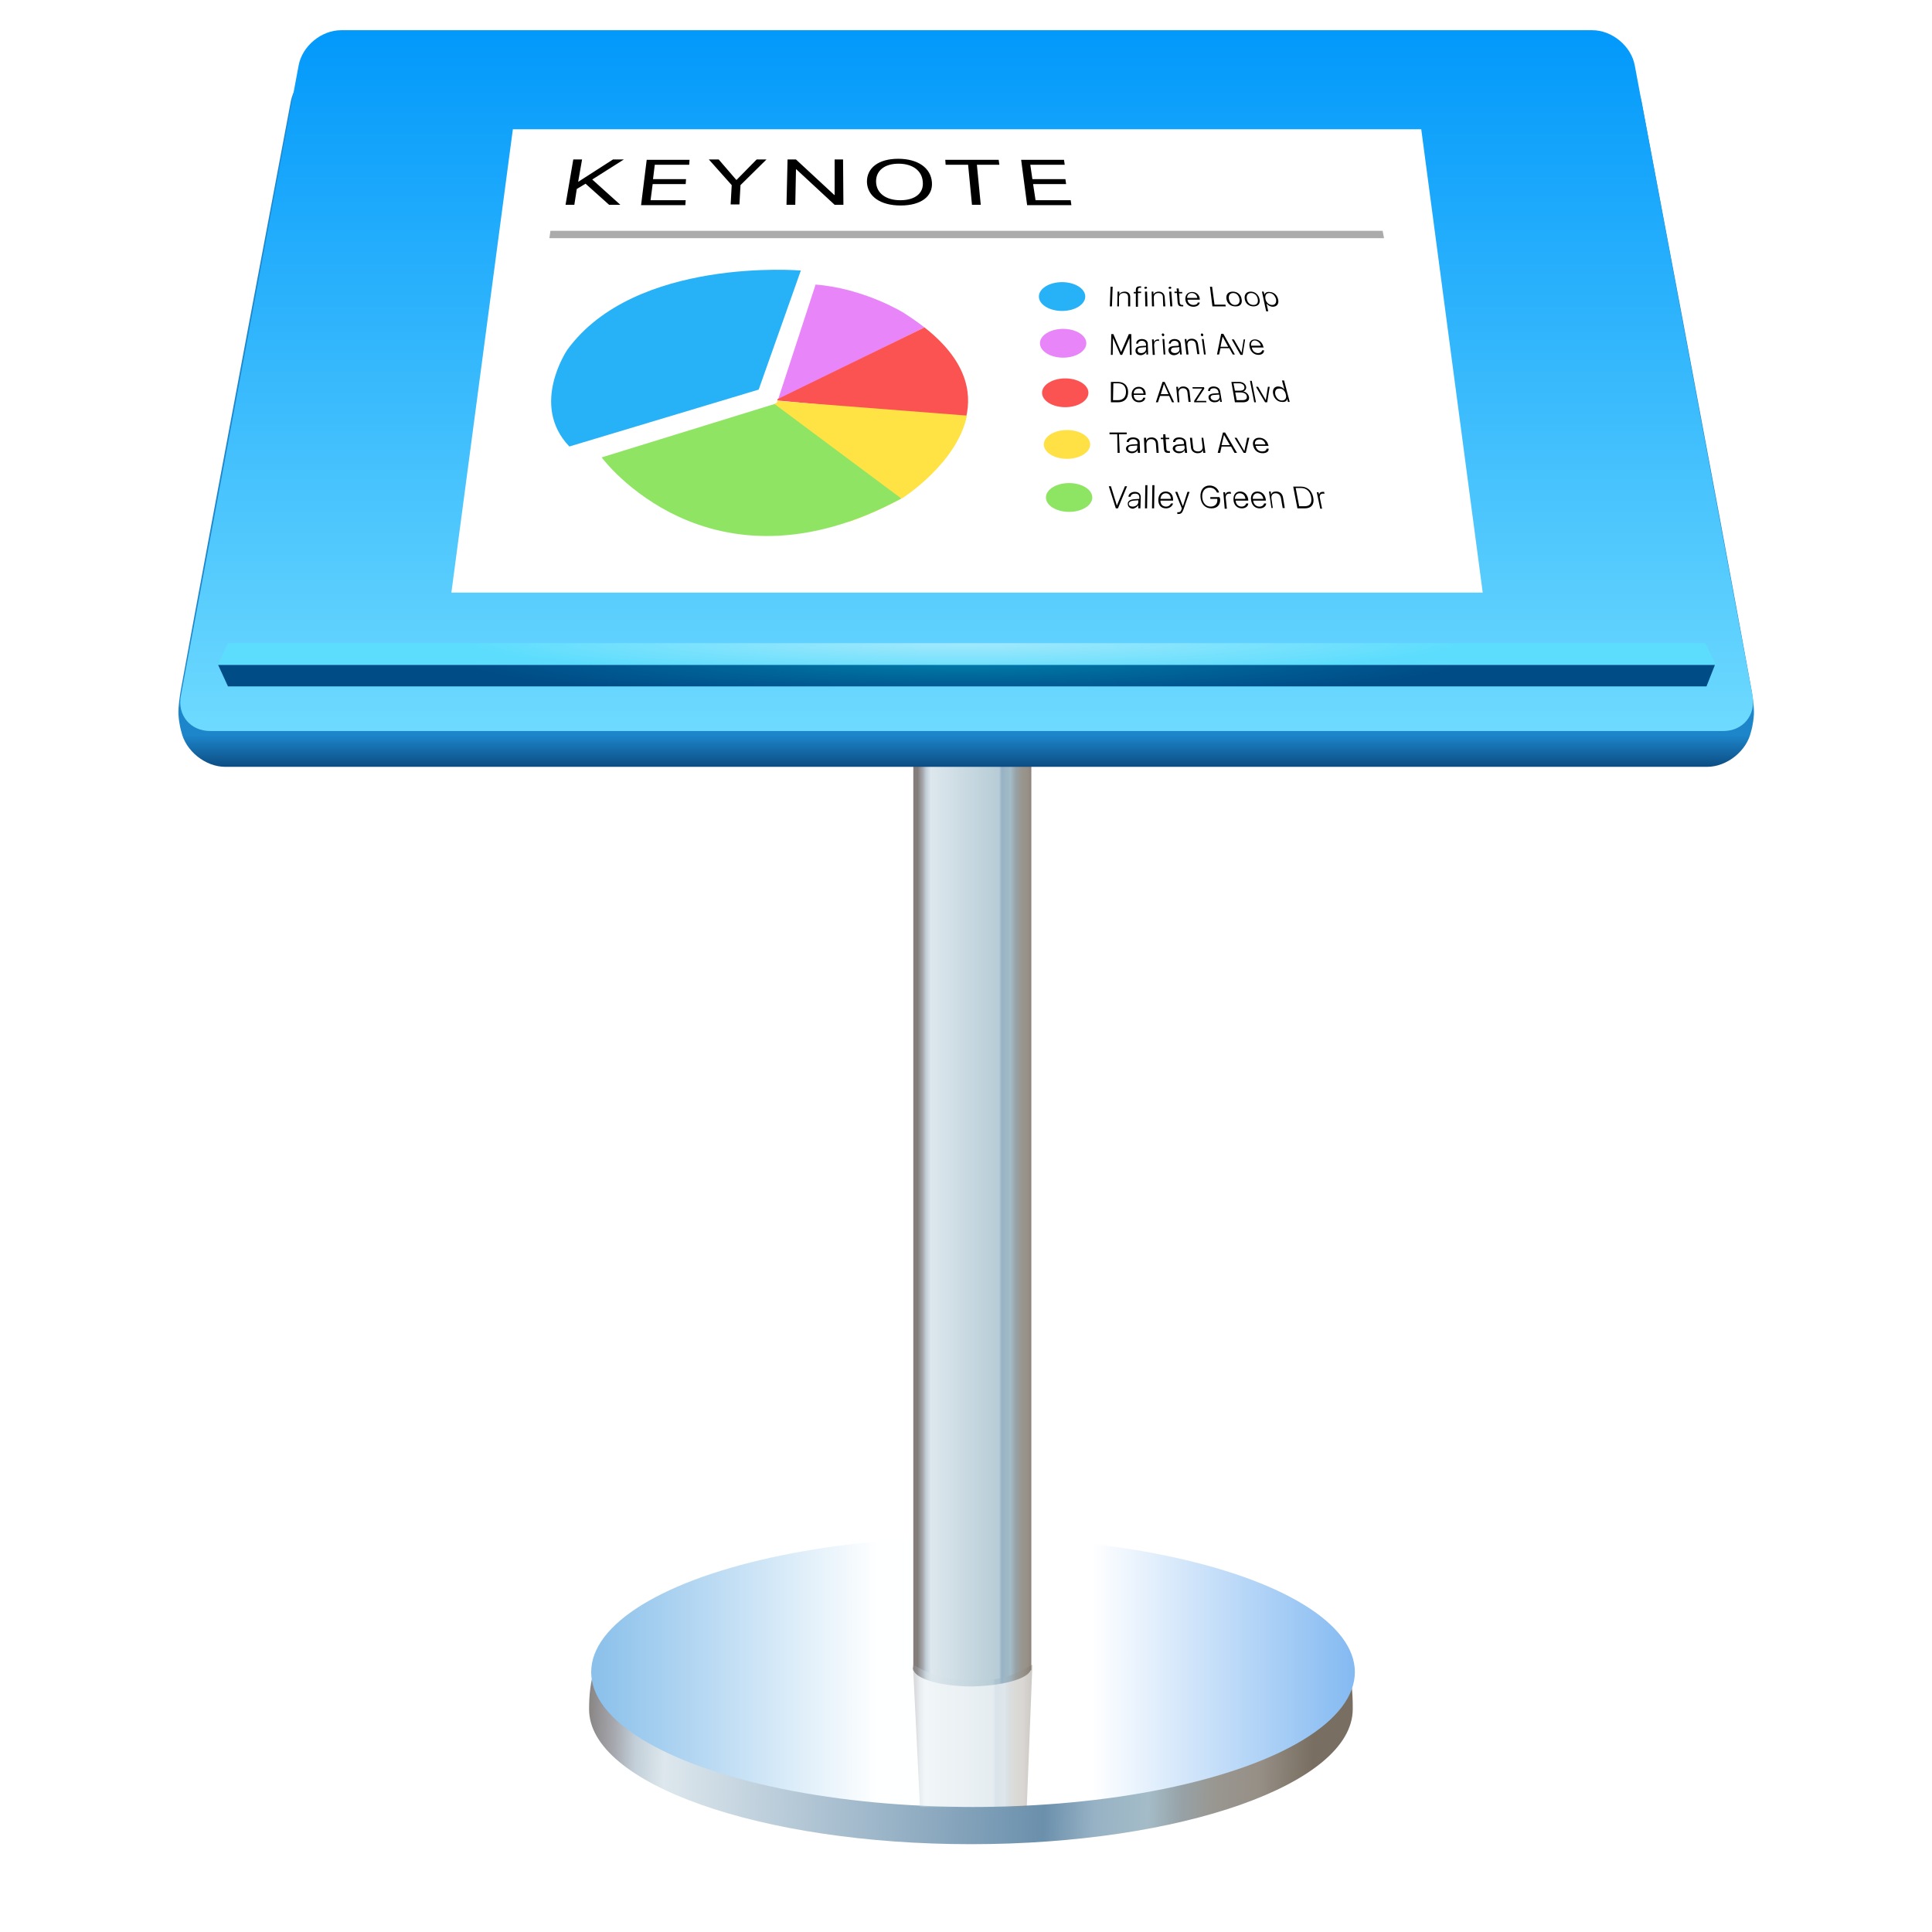 
<svg xmlns="http://www.w3.org/2000/svg" viewBox="0 0 55 55">
	<style type="text/css">
		.st0{fill-rule:evenodd;clip-rule:evenodd;fill:url(#foot_1_);filter:url(#dropshadow);}
		.st1{fill-rule:evenodd;clip-rule:evenodd;fill:url(#Oval-87_2_);}
		.st2{fill-rule:evenodd;clip-rule:evenodd;fill:url(#SVGID_1_);}
		.st3{opacity:0.355;fill-rule:evenodd;clip-rule:evenodd;fill:url(#Leg-Reflection_1_);enable-background:new    ;}
		.st4{fill-rule:evenodd;clip-rule:evenodd;fill:url(#Table-Shadow_1_);}
		.st5{fill-rule:evenodd;clip-rule:evenodd;fill:url(#keynote-path-8_1_);}
		.st6{fill-rule:evenodd;clip-rule:evenodd;fill:url(#keynote-path-11_2_);}
		.st7{fill-rule:evenodd;clip-rule:evenodd;fill:url(#SVGID_2_);}
		.st8{fill-rule:evenodd;clip-rule:evenodd;fill:#FFFFFF;}
		.st9{fill-rule:evenodd;clip-rule:evenodd;}
		.st10{fill-rule:evenodd;clip-rule:evenodd;fill:#FFE146;}
		.st11{fill-rule:evenodd;clip-rule:evenodd;fill:#8EE463;}
		.st12{fill-rule:evenodd;clip-rule:evenodd;fill:#27B1F7;}
		.st13{fill-rule:evenodd;clip-rule:evenodd;fill:#E785F9;}
		.st14{fill-rule:evenodd;clip-rule:evenodd;fill:#FB5352;}
		.st15{fill:#ABABAB;}
		.st16{fill-rule:evenodd;clip-rule:evenodd;fill:#27B1F6;}
		.st17{fill-rule:evenodd;clip-rule:evenodd;fill:#E885F9;}
		.st18{fill-rule:evenodd;clip-rule:evenodd;fill:#FFE244;}
		.st19{fill-rule:evenodd;clip-rule:evenodd;fill:#8FE563;}
	</style>
	<filter filterUnits="objectBoundingBox" id="dropshadow">
		<feOffset dx="0" dy=".35" in="SourceAlpha" result="defappShadowOffsetOuter1"></feOffset>
		<feGaussianBlur stdDeviation=".35" in="defappShadowOffsetOuter1" result="defappShadowBlurOuter1"></feGaussianBlur>
		<feColorMatrix values="0 0 0 0 0   0 0 0 0 0   0 0 0 0 0  0 0 0 0.5 0" type="matrix" in="defappShadowBlurOuter1" result="defappShadowMatrixOuter1"></feColorMatrix>
		<feMerge>
			<feMergeNode in="defappShadowMatrixOuter1"/>
			<feMergeNode in="SourceGraphic"/>
		</feMerge>
	</filter>
	<linearGradient id="foot_1_" gradientUnits="userSpaceOnUse" x1="-269.079" y1="448.22" x2="-268.978" y2="448.219" gradientTransform="matrix(196.541 0 0 -69.323 52901.918 31120.098)">
		<stop  offset="0" style="stop-color:#837E7C"/>
		<stop  offset="0.044" style="stop-color:#A8AAB1"/>
		<stop  offset="0.072" style="stop-color:#C3D0D9"/>
		<stop  offset="0.112" style="stop-color:#DDE7ED"/>
		<stop  offset="0.382" style="stop-color:#A2BACC"/>
		<stop  offset="0.382" style="stop-color:#A2BACC"/>
		<stop  offset="0.383" style="stop-color:#A2BACC"/>
		<stop  offset="0.633" style="stop-color:#6B90AC"/>
		<stop  offset="0.703" style="stop-color:#97B2C5"/>
		<stop  offset="0.776" style="stop-color:#A4BCC7"/>
		<stop  offset="0.821" style="stop-color:#97A2A7"/>
		<stop  offset="0.865" style="stop-color:#999791"/>
		<stop  offset="0.927" style="stop-color:#968F86"/>
		<stop  offset="0.96" style="stop-color:#898075"/>
		<stop  offset="0.96" style="stop-color:#898075"/>
		<stop  offset="1" style="stop-color:#786E61"/>
	</linearGradient>
	<linearGradient id="Oval-87_2_" gradientUnits="userSpaceOnUse" x1="-269.081" y1="448.132" x2="-268.971" y2="448.132" gradientTransform="matrix(196.541 0 0 -69.323 52902.422 31113.762)">
		<stop  offset="0" style="stop-color:#88BFEA"/>
		<stop  offset="0.363" style="stop-color:#FEFFFF"/>
		<stop  offset="0.558" style="stop-color:#FFFFFF"/>
		<stop  offset="0.63" style="stop-color:#FFFFFF"/>
		<stop  offset="0.633" style="stop-color:#FFFFFF"/>
		<stop  offset="1" style="stop-color:#76B2F0"/>
	</linearGradient>
	<linearGradient id="SVGID_1_" gradientUnits="userSpaceOnUse" x1="-266.5" y1="447.884" x2="-266.389" y2="447.884" gradientTransform="matrix(30.509 0 0 -239.382 8156.749 107249.953)">
		<stop  offset="0" style="stop-color:#837E7C"/>
		<stop  offset="0.044" style="stop-color:#A8AAB1"/>
		<stop  offset="0.072" style="stop-color:#C3D0D9"/>
		<stop  offset="0.112" style="stop-color:#DDE7ED"/>
		<stop  offset="0.682" style="stop-color:#B6CCD6"/>
		<stop  offset="0.703" style="stop-color:#97B2C5"/>
		<stop  offset="0.776" style="stop-color:#A4BCC7"/>
		<stop  offset="0.821" style="stop-color:#97A2A7"/>
		<stop  offset="0.865" style="stop-color:#999791"/>
		<stop  offset="0.927" style="stop-color:#968F86"/>
		<stop  offset="1" style="stop-color:#786E61"/>
	</linearGradient>
	<linearGradient id="Leg-Reflection_1_" gradientUnits="userSpaceOnUse" x1="-266.524" y1="448.247" x2="-266.413" y2="448.247" gradientTransform="matrix(30.727 0 0 -33.48 8215.421 15056.914)">
		<stop  offset="0" style="stop-color:#837E7C"/>
		<stop  offset="0.044" style="stop-color:#A8AAB1"/>
		<stop  offset="0.072" style="stop-color:#C3D0D9"/>
		<stop  offset="0.112" style="stop-color:#DDE7ED"/>
		<stop  offset="0.682" style="stop-color:#B6CCD6"/>
		<stop  offset="0.703" style="stop-color:#97B2C5"/>
		<stop  offset="0.776" style="stop-color:#A4BCC7"/>
		<stop  offset="0.821" style="stop-color:#97A2A7"/>
		<stop  offset="0.865" style="stop-color:#999791"/>
		<stop  offset="0.927" style="stop-color:#968F86"/>
		<stop  offset="1" style="stop-color:#786E61"/>
	</linearGradient>
	<linearGradient id="Table-Shadow_1_" gradientUnits="userSpaceOnUse" x1="-269.267" y1="446.647" x2="-269.267" y2="446.641" gradientTransform="matrix(405.354 0 0 -180.241 109175.773 80525.023)">
		<stop  offset="0" style="stop-color:#1D86CB"/>
		<stop  offset="1" style="stop-color:#094275"/>
	</linearGradient>
	<linearGradient id="keynote-path-8_1_" gradientUnits="userSpaceOnUse" x1="-269.267" y1="446.707" x2="-269.267" y2="446.596" gradientTransform="matrix(404.736 0 0 -180.241 109009.297 80515.789)">
		<stop  offset="0" style="stop-color:#0299FB"/>
		<stop  offset="1" style="stop-color:#6EDAFE"/>
	</linearGradient>
	<radialGradient id="keynote-path-11_2_" cx="-224.731" cy="450.004" r="0.166" gradientTransform="matrix(3.395916e-16 5.546 84.86 -5.196131e-15 -38159.945 1265.259)" gradientUnits="userSpaceOnUse">
		<stop  offset="0" style="stop-color:#007AA8"/>
		<stop  offset="1" style="stop-color:#004C87"/>
	</radialGradient>
	<radialGradient id="SVGID_2_" cx="-223.833" cy="450.004" r="0.166" gradientTransform="matrix(3.395874e-16 5.546 84.859 -5.196131e-15 -38159.449 1259.661)" gradientUnits="userSpaceOnUse">
		<stop  offset="0" style="stop-color:#A4E9FC"/>
		<stop  offset="1" style="stop-color:#5DDDFD"/>
	</radialGradient>
	
	<path id="foot" class="st0" d="M27.64,43.77c4.43,0,8.82,1.11,10.37,2.62c0.27,0.27,0.51,0.85,0.5,1.92
		c-0.01,2.12-4.87,3.84-10.87,3.84s-10.87-1.72-10.87-3.84c0-0.73,0.12-1.78,1.13-2.36C19.81,44.84,23.71,43.77,27.64,43.77z"/>
	<ellipse id="Oval-87_1_" class="st1" cx="27.7" cy="47.6" rx="10.87" ry="3.84"/>
	<path class="st2" d="M29.34,47.55c0.01,0,0.02,0,0.02,0V21.51H26v25.93c0,0.01-0.01,0.03-0.01,0.05s0,0.03,0.01,0.05v0.02
		c0,0,0,0,0.01,0c0.1,0.25,0.81,0.45,1.67,0.45C28.53,47.99,29.24,47.8,29.34,47.55z"/>
	<path id="Leg-Reflection" class="st3" d="M29.23,51.44l0.16-4.05c0,0-0.32,0.2-0.68,0.32c-0.35,0.12-0.74,0.13-1.03,0.13
		c-0.24,0-0.64-0.03-0.97-0.13c-0.4-0.12-0.72-0.32-0.72-0.32l0.2,4.05H29.23z"/>
	<g id="Table_1_">
		<path id="Table-Shadow" class="st4" d="M27.5,1.88h18.02c0.56,0,1.1,0.44,1.21,1c0,0,2.11,11.15,3.13,16.75
			c0.03,0.17,0.08,0.5,0.07,0.71c-0.02,0.3-0.08,0.48-0.08,0.48c-0.12,0.56-0.69,1.01-1.25,1.01H27.5H6.41
			c-0.56,0-1.13-0.45-1.25-1.01c0,0-0.06-0.18-0.08-0.48c-0.01-0.21,0.04-0.54,0.07-0.71c1.02-5.6,3.13-16.75,3.13-16.75
			c0.11-0.56,0.65-1,1.21-1H27.5z"/>
		<path id="keynote-path-8" class="st5" d="M49.89,19.8c0.1,0.56-0.27,1.01-0.83,1.01H5.98c-0.56,0-0.94-0.45-0.83-1.01L8.5,1.87
			c0.1-0.56,0.65-1.01,1.21-1.01h35.62c0.56,0,1.11,0.45,1.21,1.01L49.89,19.8z"/>
		<polygon id="keynote-path-11_1_" class="st6" points="48.82,18.93 48.58,19.54 6.49,19.54 6.21,18.93 	"/>
		
		<path class="st7" d="M48.55,18.31l0.29,0.61H29.97H6.2l0.29-0.61H48.55z"/>
		<polygon id="keynote-path-14_1_" class="st8" points="40.46,3.68 42.21,16.87 12.85,16.87 14.6,3.68 	"/>
		<g id="Name" transform="translate(221.455, 64.702)">
			<path class="st9" d="M-189.6-52.34h0.22l0-0.05h-0.49l0,0.05h0.22l0.01,0.53h0.06L-189.6-52.34z M-189.34-51.93
				c0-0.05,0.04-0.08,0.12-0.08l0.14-0.01l0,0.05c0,0.07-0.06,0.12-0.15,0.12C-189.29-51.85-189.34-51.88-189.34-51.93z
				 M-189.07-51.89l0.01,0.08h0.06l-0.01-0.3c0-0.09-0.08-0.14-0.19-0.14c-0.1,0-0.18,0.05-0.18,0.13h0.06
				c0.01-0.05,0.06-0.08,0.12-0.08c0.08,0,0.12,0.04,0.13,0.1l0,0.04l-0.15,0.01c-0.12,0.01-0.18,0.05-0.18,0.12
				c0,0.07,0.07,0.13,0.17,0.13C-189.16-51.8-189.09-51.84-189.07-51.89z M-188.81-51.81l-0.01-0.25c0-0.08,0.05-0.14,0.13-0.14
				c0.08,0,0.13,0.04,0.14,0.12l0.02,0.27h0.06l-0.02-0.28c-0.01-0.1-0.08-0.16-0.18-0.16c-0.08,0-0.13,0.03-0.15,0.09l-0.01-0.08
				h-0.06l0.02,0.43H-188.81z M-188.34-52.24h-0.07l0,0.04h0.07l0.02,0.28c0.01,0.08,0.04,0.11,0.12,0.11c0.01,0,0.04,0,0.05,0
				l0-0.05c0,0-0.03,0-0.03,0c-0.05,0-0.07-0.02-0.07-0.06l-0.02-0.28h0.1l0-0.04h-0.1l-0.01-0.1h-0.06L-188.34-52.24z M-188-51.93
				c0-0.05,0.04-0.08,0.12-0.08l0.14-0.01l0.01,0.05c0.01,0.07-0.05,0.12-0.14,0.12C-187.95-51.85-188-51.88-188-51.93z
				 M-187.73-51.89l0.01,0.08h0.06l-0.03-0.3c-0.01-0.09-0.09-0.14-0.2-0.14c-0.1,0-0.17,0.05-0.17,0.13h0.06
				c0.01-0.05,0.05-0.08,0.12-0.08c0.08,0,0.13,0.04,0.13,0.1l0,0.04l-0.15,0.01c-0.12,0.01-0.17,0.05-0.17,0.12
				c0.01,0.07,0.08,0.13,0.18,0.13C-187.81-51.8-187.75-51.84-187.73-51.89z M-187.25-52.24l0.03,0.25c0.01,0.08-0.04,0.14-0.13,0.14
				c-0.08,0-0.14-0.04-0.14-0.12l-0.03-0.27h-0.06l0.03,0.28c0.01,0.1,0.09,0.16,0.19,0.16c0.08,0,0.13-0.03,0.15-0.09l0.01,0.08
				h0.06l-0.06-0.43H-187.25z M-186.24-51.81l-0.34-0.58h-0.06l-0.15,0.58h0.07l0.04-0.18h0.27l0.1,0.18H-186.24z M-186.44-52.03
				h-0.24l0.07-0.29L-186.44-52.03z M-185.95-52.24l-0.08,0.38l-0.22-0.38h-0.06l0.26,0.43h0.06l0.1-0.43H-185.95z M-185.43-52.05
				h-0.3c-0.01-0.09,0.04-0.14,0.12-0.14C-185.52-52.2-185.45-52.14-185.43-52.05z M-185.52-51.85c-0.1,0-0.17-0.06-0.19-0.16l0,0
				h0.37l-0.01-0.02c-0.03-0.13-0.13-0.21-0.26-0.21c-0.13,0-0.2,0.09-0.17,0.22c0.03,0.14,0.13,0.22,0.27,0.22
				c0.11,0,0.18-0.05,0.17-0.13h-0.06C-185.4-51.88-185.45-51.85-185.52-51.85z"/>
			<path class="st9" d="M-189.37-50.86h-0.06l-0.23,0.55l-0.17-0.55h-0.06l0.2,0.63h0.06L-189.37-50.86z M-189.32-50.36
				c0-0.05,0.05-0.08,0.13-0.09l0.14-0.01l0,0.05c0,0.07-0.07,0.13-0.16,0.13C-189.28-50.28-189.32-50.31-189.32-50.36z
				 M-189.05-50.32l0,0.09h0.06l0.01-0.32c0-0.09-0.06-0.15-0.17-0.15c-0.1,0-0.18,0.06-0.18,0.14h0.06
				c0.01-0.06,0.06-0.09,0.13-0.09c0.08,0,0.12,0.04,0.12,0.11l0,0.04l-0.15,0.01c-0.11,0.01-0.18,0.05-0.18,0.13
				c0,0.08,0.06,0.14,0.15,0.14C-189.15-50.23-189.08-50.27-189.05-50.32z M-188.8-50.23l0.01-0.66h-0.06l-0.01,0.66H-188.8z
				 M-188.6-50.23l0.01-0.66h-0.06l-0.01,0.66H-188.6z M-188.12-50.5h-0.3c0.01-0.09,0.06-0.16,0.15-0.16
				C-188.18-50.66-188.13-50.6-188.12-50.5z M-188.26-50.28c-0.1,0-0.16-0.07-0.16-0.17v0h0.36l0-0.03c0-0.14-0.08-0.23-0.21-0.23
				c-0.13,0-0.21,0.1-0.21,0.24c0,0.15,0.08,0.24,0.22,0.24c0.1,0,0.18-0.06,0.2-0.14h-0.06C-188.14-50.32-188.19-50.28-188.26-50.28
				z M-187.76-50.21l0.17-0.49h-0.06l-0.13,0.41l-0.16-0.41h-0.06l0.19,0.47l-0.01,0.03c-0.02,0.06-0.04,0.08-0.09,0.08
				c-0.01,0-0.02,0-0.03,0l0,0.05c0.01,0,0.02,0,0.03,0C-187.83-50.07-187.8-50.1-187.76-50.21z M-186.74-50.55h-0.26l0,0.05h0.2
				l0,0.02c0.01,0.12-0.07,0.2-0.19,0.2c-0.14,0-0.23-0.11-0.24-0.27c-0.01-0.16,0.07-0.27,0.21-0.27c0.1,0,0.17,0.05,0.21,0.14h0.06
				c-0.03-0.12-0.14-0.2-0.27-0.2c-0.17,0-0.27,0.13-0.26,0.32c0.01,0.2,0.13,0.33,0.31,0.33c0.17,0,0.26-0.1,0.25-0.27
				L-186.74-50.55z M-186.53-50.23l-0.03-0.29c-0.01-0.08,0.03-0.13,0.1-0.13c0.02,0,0.04,0,0.05,0.01l-0.01-0.06
				c-0.01,0-0.02,0-0.04,0c-0.06,0-0.1,0.03-0.11,0.09l-0.01-0.08h-0.05l0.04,0.47H-186.53z M-186-50.5h-0.3
				c0-0.09,0.05-0.16,0.13-0.16C-186.07-50.66-186.01-50.6-186-50.5z M-186.11-50.28c-0.1,0-0.16-0.07-0.17-0.17l0,0h0.36l0-0.03
				c-0.02-0.14-0.11-0.23-0.23-0.23c-0.13,0-0.2,0.1-0.19,0.24c0.01,0.15,0.11,0.24,0.24,0.24c0.1,0,0.18-0.06,0.18-0.14h-0.06
				C-185.99-50.32-186.04-50.28-186.11-50.28z M-185.49-50.5h-0.3c-0.01-0.09,0.05-0.16,0.13-0.16
				C-185.57-50.66-185.51-50.6-185.49-50.5z M-185.6-50.28c-0.1,0-0.17-0.07-0.18-0.17l0,0h0.36l0-0.03
				c-0.02-0.14-0.11-0.23-0.24-0.23c-0.13,0-0.2,0.1-0.18,0.24c0.02,0.15,0.11,0.24,0.25,0.24c0.1,0,0.18-0.06,0.18-0.14h-0.06
				C-185.48-50.32-185.53-50.28-185.6-50.28z M-185.22-50.23l-0.04-0.28c-0.01-0.09,0.03-0.15,0.12-0.15c0.08,0,0.13,0.05,0.15,0.13
				l0.05,0.29h0.06l-0.05-0.3c-0.02-0.11-0.09-0.17-0.2-0.17c-0.08,0-0.12,0.03-0.14,0.09l-0.01-0.09h-0.05l0.07,0.47H-185.22z
				 M-184.52-50.23h0.21c0.19,0,0.28-0.12,0.24-0.31c-0.04-0.2-0.17-0.31-0.36-0.31h-0.21L-184.52-50.23z M-184.42-50.81
				c0.15,0,0.26,0.09,0.29,0.26c0.03,0.17-0.03,0.26-0.19,0.26h-0.15l-0.1-0.52H-184.42z M-183.82-50.23l-0.06-0.29
				c-0.02-0.08,0.02-0.13,0.08-0.13c0.02,0,0.04,0,0.05,0.01l-0.01-0.06c-0.01,0-0.02,0-0.04,0c-0.06,0-0.1,0.03-0.1,0.09l-0.02-0.08
				h-0.05l0.1,0.47H-183.82z"/>
			<path class="st9" d="M-189.78-56.54h-0.06l-0.02,0.56h0.06L-189.78-56.54z M-189.6-55.98l0-0.25c0-0.08,0.05-0.13,0.14-0.13
				c0.08,0,0.12,0.04,0.12,0.12l0,0.26h0.06l0-0.27c0-0.09-0.06-0.15-0.16-0.15c-0.07,0-0.13,0.03-0.15,0.08l0-0.08h-0.05l-0.01,0.42
				H-189.6z M-189.06-55.98l0-0.38h0.09l0-0.04h-0.09l0-0.05c0-0.05,0.02-0.06,0.06-0.06c0.01,0,0.02,0,0.03,0l0-0.04
				c-0.01,0-0.02,0-0.04,0c-0.08,0-0.11,0.03-0.11,0.11l0,0.05h-0.06l0,0.04h0.06l0,0.38H-189.06z M-188.79-55.98l-0.01-0.42h-0.06
				l0.01,0.42H-188.79z M-188.8-56.51c0-0.02-0.02-0.03-0.04-0.03s-0.04,0.02-0.04,0.03c0,0.02,0.02,0.03,0.04,0.03
				C-188.82-56.48-188.8-56.5-188.8-56.51z M-188.6-55.98l-0.01-0.25c0-0.08,0.05-0.13,0.13-0.13c0.08,0,0.13,0.04,0.13,0.12
				l0.01,0.26h0.06l-0.02-0.27c-0.01-0.09-0.07-0.15-0.17-0.15c-0.07,0-0.12,0.03-0.15,0.08l0-0.08h-0.05l0.01,0.42H-188.6z
				 M-188.08-55.98l-0.03-0.42h-0.06l0.03,0.42H-188.08z M-188.11-56.51c0-0.02-0.02-0.03-0.04-0.03s-0.04,0.02-0.04,0.03
				c0,0.02,0.02,0.03,0.04,0.03C-188.12-56.48-188.11-56.5-188.11-56.51z M-187.95-56.4h-0.07l0,0.04h0.07l0.02,0.27
				c0.01,0.08,0.04,0.11,0.12,0.11c0.01,0,0.04,0,0.04,0l0-0.04c0,0-0.03,0-0.03,0c-0.04,0-0.06-0.02-0.07-0.06l-0.02-0.27h0.09
				l0-0.04h-0.09l-0.01-0.1h-0.06L-187.95-56.4z M-187.37-56.22h-0.29c0-0.08,0.05-0.14,0.13-0.14
				C-187.44-56.36-187.38-56.3-187.37-56.22z M-187.48-56.02c-0.09,0-0.16-0.06-0.17-0.15l0,0h0.35l0-0.02
				c-0.01-0.12-0.1-0.2-0.22-0.2c-0.12,0-0.2,0.09-0.19,0.21c0.01,0.13,0.1,0.21,0.23,0.21c0.1,0,0.17-0.05,0.18-0.12h-0.06
				C-187.36-56.05-187.41-56.02-187.48-56.02z M-186.88-56.03l-0.07-0.51h-0.06l0.07,0.56h0.38l-0.01-0.05H-186.88z M-186.11-56.19
				c-0.02-0.13-0.12-0.21-0.25-0.21s-0.2,0.08-0.18,0.21s0.12,0.21,0.25,0.21C-186.15-55.97-186.08-56.06-186.11-56.19z
				 M-186.47-56.19c-0.02-0.1,0.03-0.17,0.12-0.17c0.09,0,0.16,0.06,0.18,0.17c0.02,0.1-0.03,0.17-0.13,0.17
				C-186.38-56.02-186.45-56.08-186.47-56.19z M-185.6-56.19c-0.03-0.13-0.13-0.21-0.25-0.21s-0.19,0.08-0.17,0.21
				c0.02,0.13,0.12,0.21,0.25,0.21S-185.57-56.06-185.6-56.19z M-185.96-56.19c-0.02-0.1,0.03-0.17,0.12-0.17
				c0.09,0,0.17,0.06,0.19,0.17c0.02,0.1-0.02,0.17-0.12,0.17C-185.87-56.02-185.94-56.08-185.96-56.19z M-185.46-56.31l-0.02-0.09
				h-0.05l0.12,0.56h0.06l-0.05-0.22c0.04,0.05,0.11,0.09,0.18,0.09c0.12,0,0.18-0.09,0.15-0.21c-0.03-0.13-0.13-0.21-0.25-0.21
				C-185.39-56.4-185.45-56.36-185.46-56.31z M-185.43-56.19c-0.02-0.1,0.02-0.17,0.11-0.17c0.09,0,0.16,0.07,0.19,0.17
				c0.02,0.1-0.02,0.17-0.11,0.17C-185.33-56.02-185.41-56.09-185.43-56.19z"/>
			<path class="st9" d="M-189.32-55.19l-0.22,0.51l-0.22-0.51h-0.06l-0.01,0.59h0.05l0.01-0.48l0.21,0.48h0.05l0.21-0.48l0.01,0.48
				h0.05l-0.01-0.59H-189.32z M-189.07-54.73c0-0.05,0.04-0.08,0.11-0.08l0.13-0.01l0,0.05c0,0.07-0.06,0.12-0.14,0.12
				C-189.03-54.65-189.07-54.68-189.07-54.73z M-188.82-54.69l0,0.08h0.05l-0.01-0.3c0-0.09-0.07-0.14-0.17-0.14
				c-0.09,0-0.16,0.05-0.16,0.13h0.05c0.01-0.05,0.05-0.08,0.11-0.08c0.07,0,0.11,0.04,0.12,0.1l0,0.04l-0.14,0.01
				c-0.11,0.01-0.16,0.05-0.16,0.13c0,0.08,0.06,0.13,0.16,0.13C-188.9-54.6-188.84-54.64-188.82-54.69z M-188.58-54.61l-0.02-0.27
				c0-0.07,0.03-0.12,0.1-0.12c0.02,0,0.03,0,0.04,0.01l0-0.05c-0.01,0-0.02,0-0.03,0c-0.05,0-0.1,0.03-0.11,0.08l-0.01-0.08h-0.05
				l0.02,0.44H-188.58z M-188.28-54.61l-0.03-0.44h-0.05l0.03,0.44H-188.28z M-188.31-55.17c0-0.02-0.02-0.04-0.04-0.04
				c-0.02,0-0.04,0.02-0.03,0.04c0,0.02,0.02,0.04,0.04,0.04C-188.33-55.13-188.31-55.15-188.31-55.17z M-188.12-54.73
				c0-0.05,0.03-0.08,0.11-0.08l0.13-0.01l0,0.05c0.01,0.07-0.05,0.12-0.13,0.12C-188.07-54.65-188.12-54.68-188.12-54.73z
				 M-187.87-54.69l0.01,0.08h0.05l-0.03-0.3c-0.01-0.09-0.08-0.14-0.18-0.14c-0.09,0-0.16,0.05-0.16,0.13h0.05
				c0.01-0.05,0.05-0.08,0.11-0.08c0.07,0,0.12,0.04,0.12,0.1l0,0.04l-0.14,0.01c-0.11,0.01-0.16,0.05-0.15,0.13
				c0.01,0.08,0.07,0.13,0.16,0.13C-187.94-54.6-187.89-54.64-187.87-54.69z M-187.62-54.61l-0.03-0.26
				c-0.01-0.08,0.03-0.14,0.11-0.14c0.08,0,0.12,0.04,0.13,0.12l0.04,0.27h0.06l-0.04-0.28c-0.01-0.1-0.08-0.16-0.18-0.16
				c-0.07,0-0.12,0.03-0.14,0.09l-0.01-0.08h-0.05l0.05,0.44H-187.62z M-187.13-54.61l-0.06-0.44h-0.05l0.06,0.44H-187.13z
				 M-187.2-55.17c0-0.02-0.02-0.04-0.04-0.04c-0.02,0-0.03,0.02-0.03,0.04c0,0.02,0.02,0.04,0.04,0.04S-187.2-55.15-187.2-55.17z
				 M-186.3-54.61l-0.33-0.59h-0.06l-0.12,0.59h0.06l0.04-0.18h0.25l0.1,0.18H-186.3z M-186.49-54.83h-0.22l0.06-0.29L-186.49-54.83z
				 M-186.05-55.04l-0.06,0.38l-0.22-0.38h-0.06l0.25,0.44h0.06l0.07-0.44H-186.05z M-185.56-54.86h-0.28
				c-0.01-0.09,0.03-0.15,0.11-0.15C-185.65-55-185.58-54.94-185.56-54.86z M-185.64-54.65c-0.09,0-0.16-0.06-0.18-0.16l0,0h0.34
				l-0.01-0.02c-0.03-0.13-0.13-0.21-0.24-0.21c-0.12,0-0.18,0.09-0.15,0.22c0.03,0.14,0.13,0.22,0.25,0.22
				c0.1,0,0.16-0.05,0.16-0.13h-0.05C-185.54-54.68-185.58-54.65-185.64-54.65z"/>
			<path class="st9" d="M-189.83-53.25h0.2c0.19,0,0.29-0.11,0.29-0.29c0-0.18-0.11-0.29-0.29-0.29h-0.2L-189.83-53.25z
				 M-189.63-53.79c0.15,0,0.23,0.09,0.23,0.24c0,0.15-0.08,0.24-0.23,0.24h-0.14l0.01-0.48H-189.63z M-188.9-53.5h-0.28
				c0-0.09,0.06-0.14,0.14-0.14C-188.97-53.65-188.91-53.59-188.9-53.5z M-189.03-53.3c-0.09,0-0.15-0.06-0.15-0.16l0,0h0.34l0-0.02
				c0-0.13-0.08-0.21-0.2-0.21c-0.12,0-0.2,0.09-0.2,0.22c0,0.14,0.09,0.22,0.21,0.22c0.1,0,0.17-0.05,0.18-0.13h-0.06
				C-188.92-53.33-188.96-53.3-189.03-53.3z M-188.03-53.25l-0.27-0.58h-0.06l-0.19,0.58h0.06l0.06-0.18h0.26l0.08,0.18H-188.03z
				 M-188.19-53.48h-0.22l0.09-0.29L-188.19-53.48z M-187.88-53.25l-0.02-0.26c-0.01-0.08,0.04-0.14,0.12-0.14
				c0.08,0,0.12,0.04,0.13,0.12l0.03,0.27h0.06l-0.03-0.28c-0.01-0.1-0.08-0.16-0.18-0.16c-0.07,0-0.12,0.03-0.14,0.09l-0.01-0.08
				h-0.05l0.04,0.44H-187.88z M-187.11-53.25l-0.01-0.04h-0.28l0.23-0.35l-0.01-0.04h-0.33l0.01,0.04h0.27l-0.23,0.35l0,0.04H-187.11
				z M-186.99-53.38c-0.01-0.05,0.03-0.08,0.11-0.08l0.13-0.01l0.01,0.05c0.01,0.07-0.04,0.12-0.13,0.12
				C-186.93-53.3-186.98-53.33-186.99-53.38z M-186.73-53.34l0.01,0.08h0.05l-0.05-0.3c-0.01-0.09-0.09-0.14-0.19-0.14
				c-0.09,0-0.16,0.05-0.15,0.13h0.05c0-0.05,0.04-0.08,0.11-0.08c0.07,0,0.12,0.04,0.13,0.1l0.01,0.04l-0.14,0.01
				c-0.11,0.01-0.16,0.05-0.15,0.12c0.01,0.08,0.08,0.13,0.17,0.13C-186.8-53.25-186.74-53.28-186.73-53.34z M-185.9-53.41
				c-0.02-0.08-0.09-0.14-0.17-0.15l0,0c0.06-0.01,0.1-0.07,0.09-0.13c-0.02-0.09-0.1-0.14-0.2-0.14h-0.22l0.1,0.58h0.23
				C-185.94-53.25-185.88-53.31-185.9-53.41z M-186.18-53.79c0.08,0,0.14,0.04,0.15,0.1c0.01,0.07-0.03,0.11-0.13,0.11h-0.14
				l-0.04-0.21H-186.18z M-186.29-53.53h0.15c0.1,0,0.17,0.04,0.18,0.11c0.01,0.07-0.03,0.11-0.13,0.11h-0.16L-186.29-53.53z
				 M-185.7-53.25l-0.12-0.61h-0.05l0.12,0.61H-185.7z M-185.36-53.69l-0.06,0.38l-0.22-0.38h-0.06l0.26,0.44h0.06l0.07-0.44H-185.36
				z M-184.81-53.35l0.02,0.09h0.05l-0.16-0.61h-0.06l0.07,0.26c-0.04-0.06-0.11-0.09-0.18-0.09c-0.11,0-0.17,0.09-0.14,0.22
				c0.03,0.13,0.13,0.22,0.25,0.22C-184.87-53.25-184.82-53.29-184.81-53.35z M-184.85-53.47c0.03,0.1-0.02,0.17-0.11,0.17
				c-0.09,0-0.16-0.07-0.19-0.17c-0.02-0.1,0.02-0.17,0.1-0.17C-184.95-53.65-184.87-53.58-184.85-53.47z"/>
			<ellipse id="Yellow" class="st10" cx="-191.08" cy="-52.05" rx="0.66" ry="0.41"/>
			<ellipse id="Green" class="st11" cx="-191.02" cy="-50.54" rx="0.66" ry="0.41"/>
			<ellipse id="Blue" class="st12" cx="-191.22" cy="-56.26" rx="0.66" ry="0.41"/>
			<ellipse id="Pink" class="st13" cx="-191.19" cy="-54.93" rx="0.66" ry="0.41"/>
			<ellipse id="Red" class="st14" cx="-191.13" cy="-53.52" rx="0.66" ry="0.41"/>
		</g>
		<path id="KEYNOTE" class="st9" d="M16.67,5.23l0.67,0.6h0.32l-0.8-0.72l0.9-0.57h-0.31l-0.98,0.63h-0.01l0.11-0.63h-0.25L16.1,5.83
			h0.25l0.07-0.45L16.67,5.23z M18.58,5.24h0.94l0.01-0.14h-0.94l0.05-0.41h0.98l0.01-0.14h-1.22l-0.16,1.29h1.26l0.01-0.14h-1
			L18.58,5.24z M21.82,4.54h-0.28l-0.57,0.58h-0.01l-0.5-0.58h-0.28l0.65,0.73l-0.03,0.55h0.25l0.03-0.55L21.82,4.54z M22.67,4.82
			l1.09,1.01h0.25l-0.01-1.29h-0.24l0,1.01h-0.01l-1.09-1.01h-0.24l-0.03,1.29h0.25l0.02-1.01H22.67z M25.64,5.85
			c0.58,0,0.92-0.26,0.89-0.66c-0.03-0.41-0.4-0.67-0.96-0.67s-0.9,0.26-0.89,0.67C24.7,5.59,25.06,5.85,25.64,5.85z M25.63,5.7
			c-0.41,0-0.68-0.2-0.69-0.52c-0.01-0.32,0.24-0.52,0.64-0.52c0.4,0,0.67,0.2,0.69,0.52C26.3,5.5,26.05,5.7,25.63,5.7z M28.45,4.69
			l-0.02-0.14h-1.52l0.01,0.14h0.64l0.11,1.14h0.25l-0.11-1.14H28.45z M29.41,5.24h0.94L30.33,5.1h-0.94l-0.06-0.41h0.98l-0.02-0.14
			h-1.22l0.17,1.29h1.26l-0.02-0.14h-1L29.41,5.24z"/>
		<polygon class="st15" points="39.4,6.78 15.64,6.78 15.67,6.57 39.36,6.57 	"/>
		<g id="Pie-Chart" transform="translate(95.348, 61.621)">
			<path id="Blue_1_" class="st16" d="M-79.14-48.91l5.39-1.62l1.2-3.39c0,0-4.72-0.4-6.65,2.26C-79.2-51.66-80.27-50.09-79.14-48.91
				"/>
			<path id="Purple" class="st17" d="M-69.03-52.3c-0.18-0.14-0.38-0.28-0.6-0.42c0,0-1.11-0.69-2.5-0.8l-1.07,3.28L-69.03-52.3z"/>
			<path id="Red_1_" class="st14" d="M-69.03-52.3c1.16,0.91,1.37,1.81,1.18,2.58l-5.37-0.5l0.01-0.04L-69.03-52.3z"/>
			<path id="Yellow_1_" class="st18" d="M-67.82-49.79c-0.28,1.35-1.81,2.33-1.81,2.33c-0.54,0.29-1.05,0.52-1.54,0.69l-0.26-0.02
				l-1.87-3.34l0.06-0.02l0.02-0.06C-73.22-50.21-67.82-49.79-67.82-49.79z"/>
			<path id="Green_1_" class="st19" d="M-69.69-47.43c-5.49,2.96-8.53-1.17-8.53-1.17l4.92-1.52L-69.69-47.43L-69.69-47.43z"/>
		</g>
	</g>
</svg>
